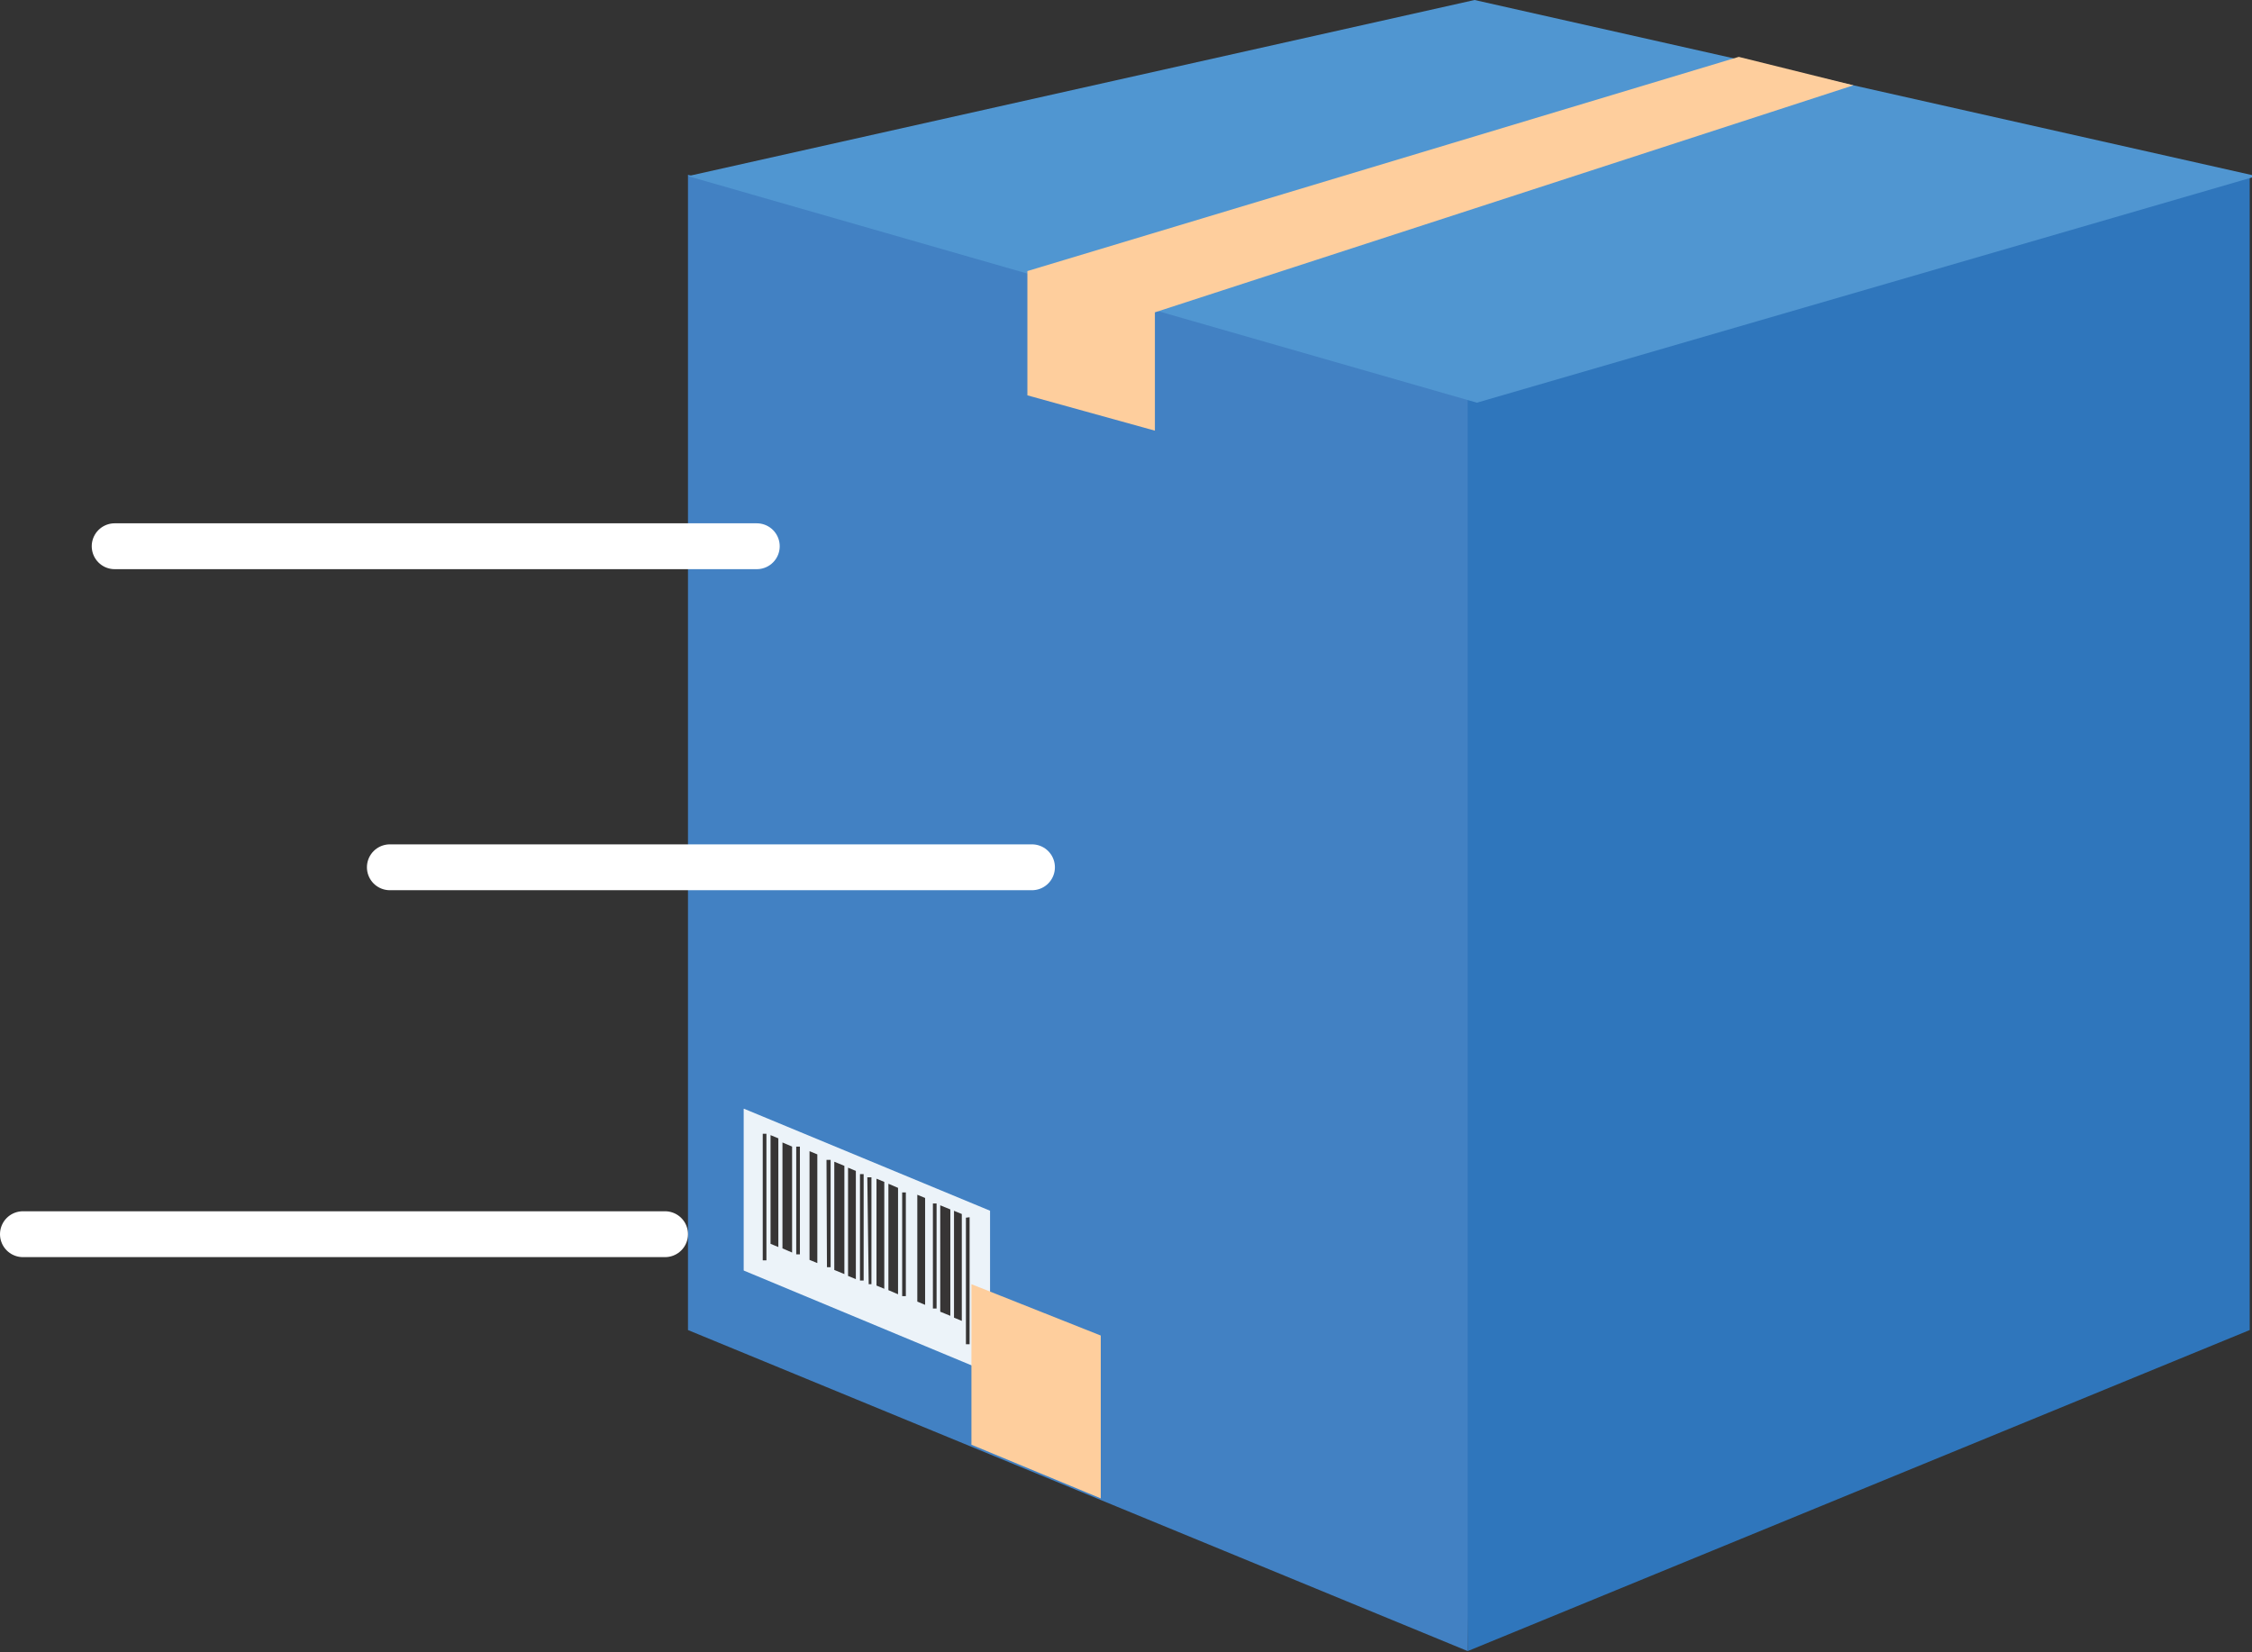 <svg xmlns="http://www.w3.org/2000/svg" xmlns:xlink="http://www.w3.org/1999/xlink" viewBox="0 0 49.1 36.02"><rect x="0" y="0" width="49.1" height="36.02" fill="#333333" stroke="none"/><defs><clipPath id="clip-path"><rect x="16.21" y="24.17" width="5.38" height="5.77" style="fill:none"/></clipPath></defs><title>box_delivered</title><g id="Layer_2" data-name="Layer 2"><g id="Layer_1-2" data-name="Layer 1"><g id="Group_3080" data-name="Group 3080"><g id="Group_2739" data-name="Group 2739"><g id="Group_2035" data-name="Group 2035"><g id="Group_2030" data-name="Group 2030"><g id="Group_2031" data-name="Group 2031"><g id="Group_2021" data-name="Group 2021"><g id="g388"><g id="Group_2015" data-name="Group 2015"><g id="g404"><path id="path406" d="M31.78,8.45,49.05,3.81V29L32,36Z" style="fill:#2f76bc"/></g></g></g><g id="g384"><path id="path386" d="M32,8.62,15,3.81V29L32,36Z" style="fill:#4281c3"/></g></g><g id="g5384"><g id="g5398"><g style="clip-path:url(#clip-path)"><g id="g5396" style="opacity:0.9"><g id="g5394"><path id="path5392" d="M21.59,29.94,16.21,27.7V24.17l5.38,2.23Z" style="fill:#fff"/></g></g></g></g></g></g></g><g id="g5400"><path id="path5402" d="M19.83,28.33h0V26l0,0Zm-.16-.07.08,0V26l-.08,0Zm-.3-.13.21.09V25.9l-.21-.09Zm-.26-.1.17.07V25.77l-.17-.07Zm1.23.5.08,0V26.24l-.08,0Zm.16.07.22.09V26.37l-.22-.09Zm.3.13.17.07V26.47l-.17-.07ZM20,28.38l.17.07V26.12L20,26.05Zm.25.1,0,0V26.17h0ZM18.94,28,19,28V25.67l-.09,0Zm2.12-1.45v2.76l.08,0V26.54Zm-4,.67.21.09V25l-.21-.09Zm.3.13.08,0V25l-.08,0Zm.16.07h0V25.07l0,0Zm-.72-.3.17.07V24.82l-.17-.07Zm-.17.36.08,0V24.72l-.08,0Zm1.4.15.08,0V25.29l-.09,0Zm-.38-.16.17.07V25.17l-.17-.07Zm.84.35.17.07V25.53l-.17-.07Zm-.3-.13.22.09V25.42l-.22-.09Zm.56.23.08,0V25.6l-.08,0Zm-.85-.35,0,0V25.22h0Z" style="fill:#373535"/></g></g><path id="Path_1303" data-name="Path 1303" d="M15,3.84l17.2,4.94,17-4.94L32.15,0Z" style="fill:#5096d1"/><path id="Path_1304" data-name="Path 1304" d="M22.4,8.62l2.78.77V6.81L40.41,1.86l-2.5-.62L22.4,5.91Z" style="fill:#fece9d"/><path id="Path_1305" data-name="Path 1305" d="M21.18,31.5V28L24,29.12v3.55Z" style="fill:#fece9d"/></g><g id="Group_2740" data-name="Group 2740"><line id="Line_19" data-name="Line 19" x1="2.5" y1="11.91" x2="16.5" y2="11.91" style="fill:none;stroke:#fff;stroke-linecap:round"/><line id="Line_20" data-name="Line 20" x1="8.5" y1="18.91" x2="22.5" y2="18.91" style="fill:none;stroke:#fff;stroke-linecap:round"/><line id="Line_21" data-name="Line 21" x1="0.5" y1="26.91" x2="14.5" y2="26.91" style="fill:none;stroke:#fff;stroke-linecap:round"/></g></g></g></g></svg>
